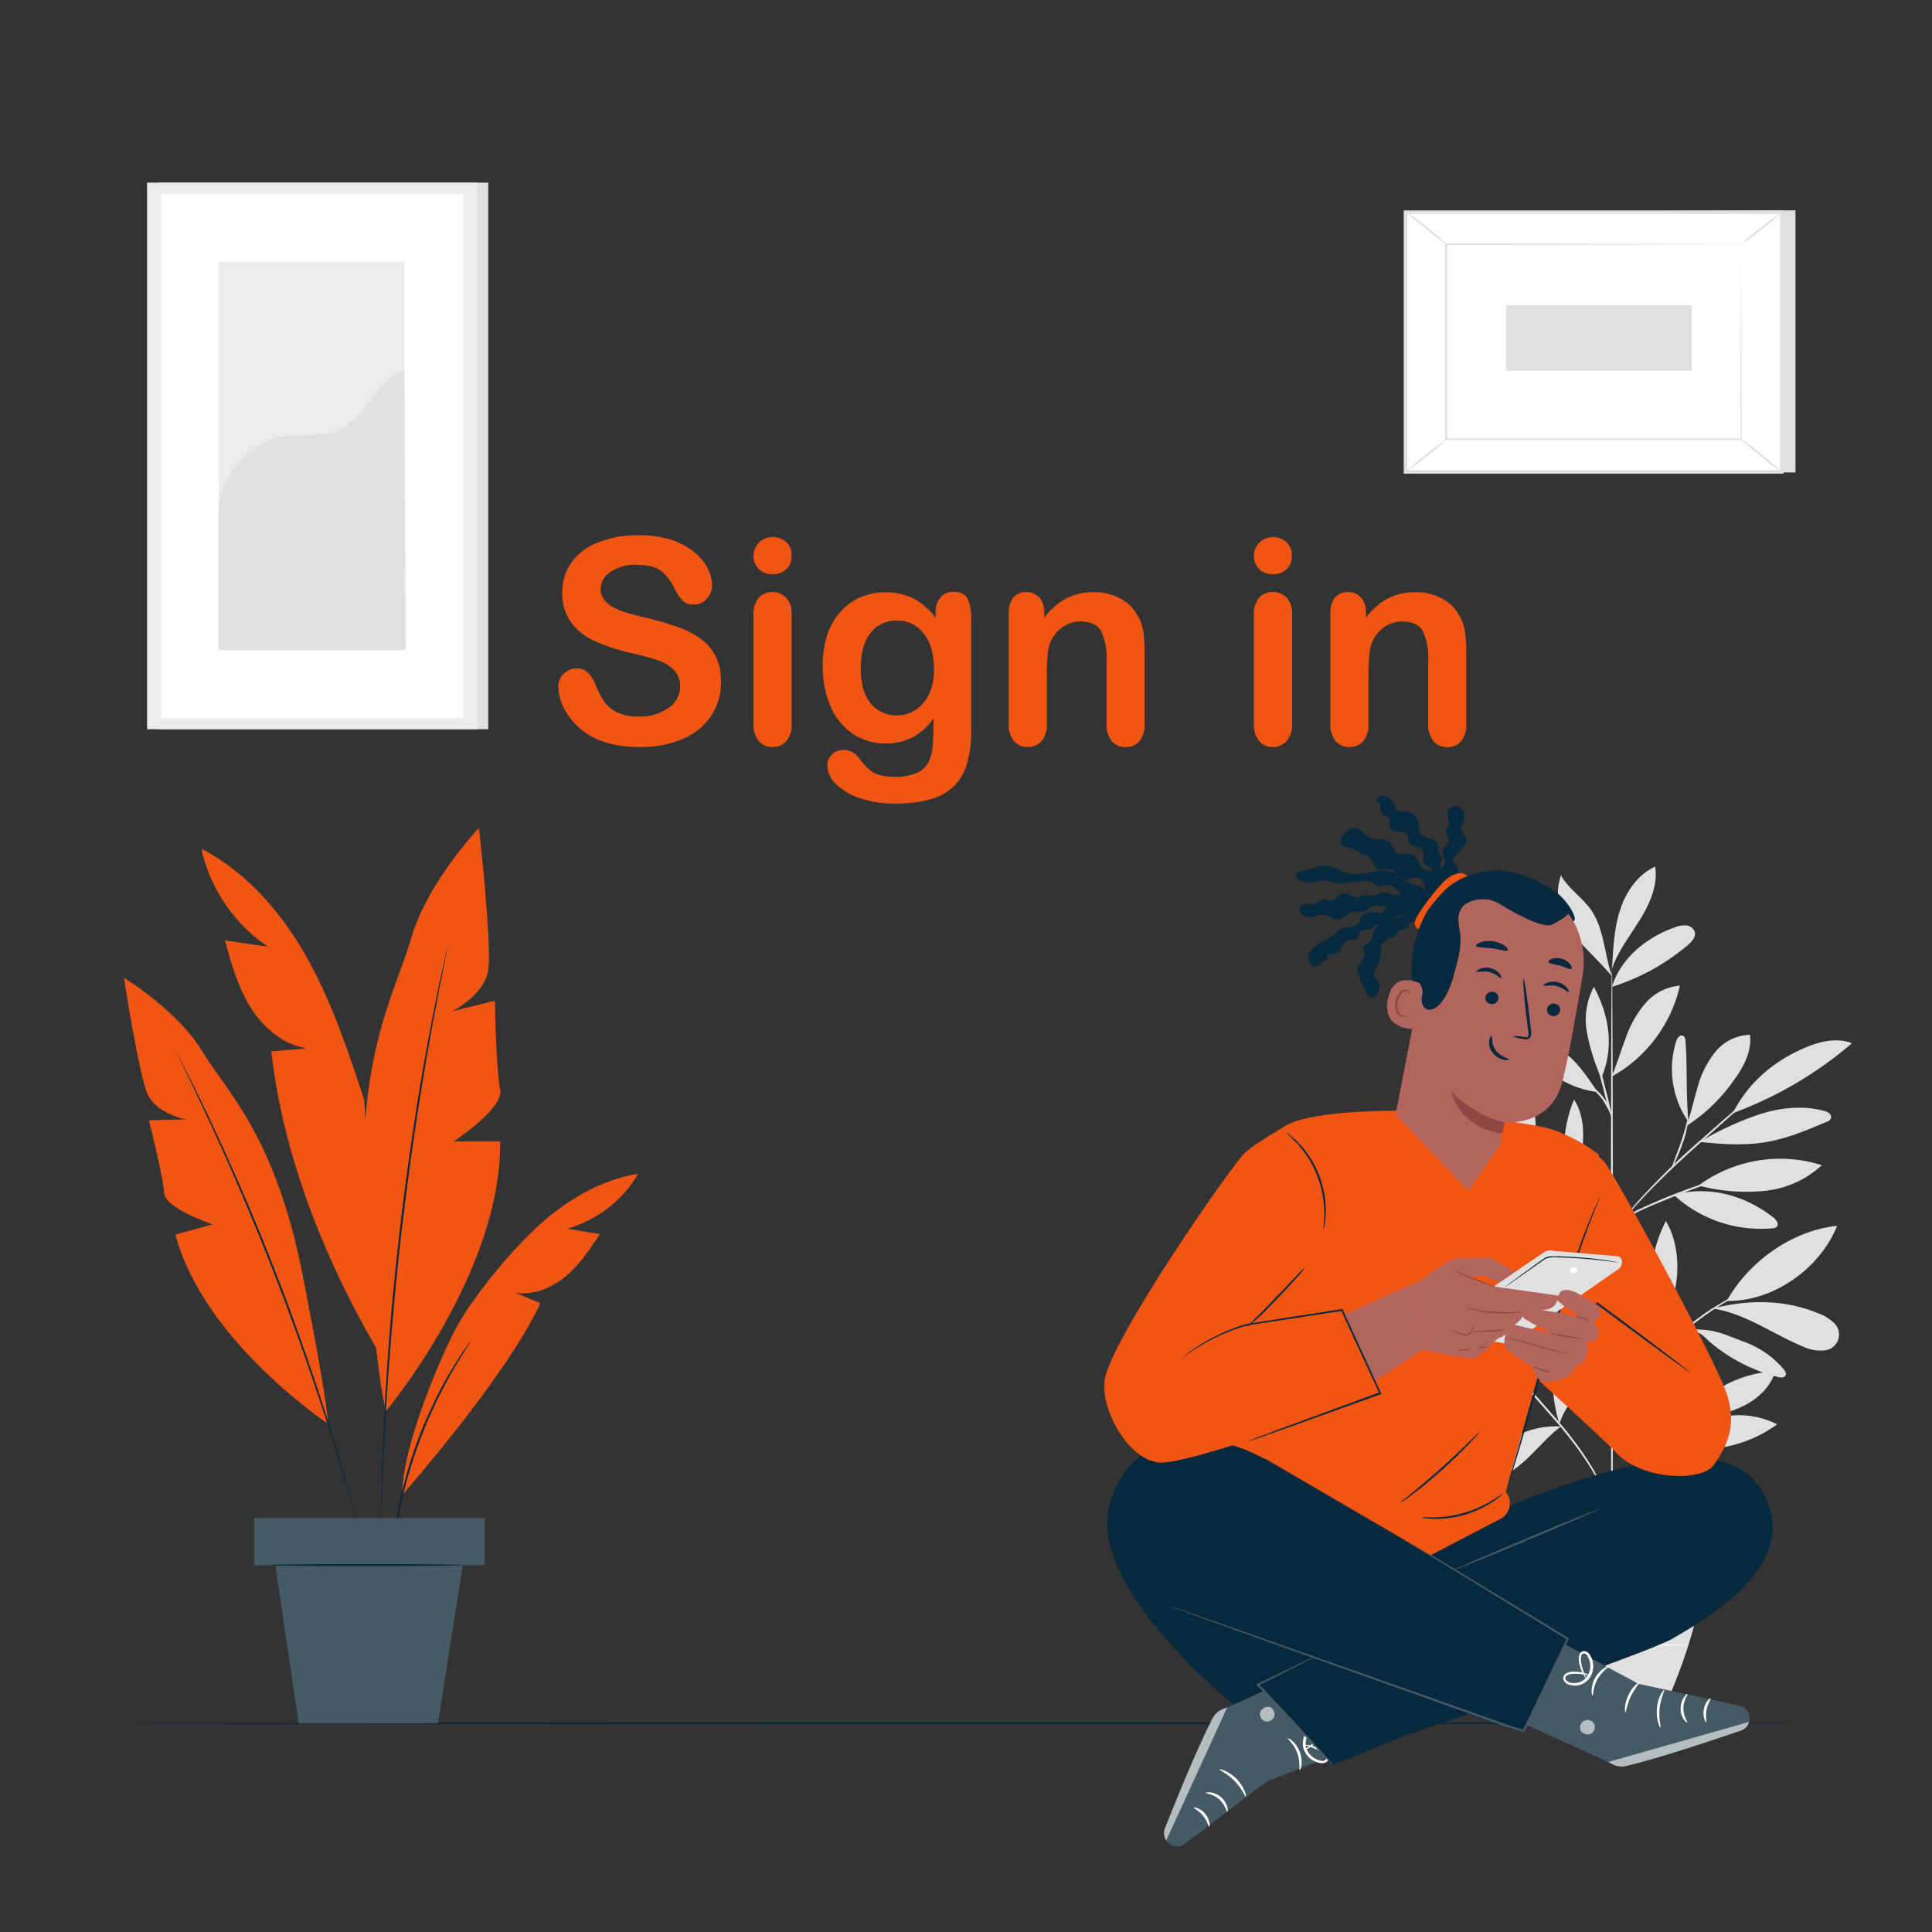 <svg xmlns="http://www.w3.org/2000/svg" viewBox="0 0 500 500"><rect x="0" y="0" width="500" height="500" fill="#333333" stroke="none"/><defs><style>.cls-1{fill:#e0e0e0;}.cls-2{fill:#ebebeb;}.cls-3{fill:#fff;}.cls-4{fill:#fafafa;}.cls-5{fill:#07293e;}.cls-6{fill:#f15513;}.cls-7{fill:#455a64;}.cls-8{opacity:0.6;}.cls-9{fill:#b2655f;}.cls-10{fill:#8e4842;}</style></defs><g id="Background_Complete" data-name="Background Complete"><rect class="cls-1" x="40.9" y="47.27" width="85.46" height="141.45"/><rect class="cls-2" x="38.06" y="47.27" width="85.46" height="141.45"/><rect class="cls-3" x="41.7" y="50.14" width="78.18" height="135.72"/><rect class="cls-2" x="56.58" y="67.77" width="48.07" height="100.45"/><path class="cls-1" d="M56.58,132.67c-.11-9.38,8.33-18.54,17.62-19.85,4.43-.62,9.14.26,13.28-1.44,7.39-3,9.74-12.85,17.18-15.76l.34,72.6H56.58Z"/><polygon class="cls-1" points="464.67 54.44 464.67 122.27 367.25 122.27 363.74 54.91 464.67 54.44"/><rect class="cls-3" x="378.85" y="39.81" width="67.21" height="97.42" transform="translate(323.93 500.97) rotate(-90)"/><path class="cls-1" d="M461.63,122.59H363.28V54.45h98.35Zm-97.42-.93H460.7V55.38H364.21Z"/><rect class="cls-3" x="374.29" y="63.26" width="76.32" height="50.51"/><path class="cls-1" d="M450.61,63.26l-.37,0h-1.09l-4.19,0-15.73.06-54.94.1.23-.22c0,15.44,0,32.54,0,50.51h0l-.24-.24,76.32,0-.19.19c0-15.37.08-28,.1-36.75,0-4.38,0-7.81.05-10.16,0-1.16,0-2,0-2.67s0-.93,0-.93,0,.3,0,.89,0,1.49,0,2.63c0,2.34,0,5.76.05,10.12,0,8.81.06,21.45.1,36.87v.2h-.19l-76.32,0h-.24v-.25h0c0-18,0-35.07,0-50.51V63h.22l55.09.11,15.67.06,4.15,0h1.41Z"/><path class="cls-1" d="M363.74,54.72a8.59,8.59,0,0,1,1.68,1.09c1,.72,2.35,1.74,3.82,2.91S372,61,372.9,61.84a7.4,7.4,0,0,1,1.39,1.42,67.22,67.22,0,0,1-5.35-4.16A54.82,54.82,0,0,1,363.74,54.72Z"/><path class="cls-1" d="M461.16,54.91A45.74,45.74,0,0,1,456,59.28a46.35,46.35,0,0,1-5.43,4,48.43,48.43,0,0,1,5.13-4.36A47.67,47.67,0,0,1,461.16,54.91Z"/><path class="cls-3" d="M461.09,122.13l-10.87-8.8"/><path class="cls-1" d="M450.22,113.33a51.13,51.13,0,0,1,5.59,4.22,52.38,52.38,0,0,1,5.28,4.58,48.73,48.73,0,0,1-5.59-4.21A53,53,0,0,1,450.22,113.33Z"/><path class="cls-1" d="M363.74,122.12a47.39,47.39,0,0,1,5.08-4.31,44.45,44.45,0,0,1,5.37-3.94,47.39,47.39,0,0,1-5.08,4.31A44.45,44.45,0,0,1,363.74,122.12Z"/><rect class="cls-1" x="405.34" y="63.45" width="16.91" height="48.02" transform="translate(326.34 501.26) rotate(-90)"/><path class="cls-1" d="M384.6,341.35a35.42,35.42,0,0,0-15.13-5.21c-2.47-.25-5.18-.18-7.16,1.32a1.49,1.49,0,0,0-.74,1.31,1.61,1.61,0,0,0,.7.89c6.16,4.7,15.47,5.29,22.33,1.69"/><path class="cls-1" d="M384.21,340.92a73.36,73.36,0,0,1-9.77-8.59A24.83,24.83,0,0,1,368.31,321a4.61,4.61,0,0,1,.48-3.79c7.79,6.08,13.91,14,15.42,23.71"/><path class="cls-1" d="M384.52,341.29a35.23,35.23,0,0,1,.18-12.83,17.34,17.34,0,0,1,6.83-10.58c1.35,3.14.77,6.77-.18,10.06a48.46,48.46,0,0,1-6.78,14.26"/><path class="cls-1" d="M392.15,355c-4.63.56-8.67,3-12.13,6.14A22.93,22.93,0,0,0,373.08,373c4.55-.28,8.4-3.49,11.2-7.08s4.74-7.54,7.81-10.9"/><path class="cls-1" d="M393.81,357.16a29.91,29.91,0,0,1,3.46-28.3c2.64,9.39,1.67,20-3.46,28.3"/><path class="cls-1" d="M403.9,369.18a21.61,21.61,0,0,0-20.69,11.91,1.59,1.59,0,0,0-.14,1.62,1.51,1.51,0,0,0,1.37.4c4.08-.26,7.69-2.71,10.68-5.51s5.58-6,8.87-8.43"/><path class="cls-1" d="M403.58,368.52a38.52,38.52,0,0,1-.39-21.52c.76-2.77,2-5.69,4.6-7a.88.88,0,0,1,.7-.12.89.89,0,0,1,.44.51,13,13,0,0,1,1.09,6.18,39,39,0,0,1-1,6.25c-.81,3.82-1.24,7.93-3.33,11.22a22.61,22.61,0,0,0-1.34,2.47c-.39.83-.39,1.13-.76,1.79"/><path class="cls-1" d="M430.28,372.5c-2-7.52.12-16.65,4.87-22.82.35-.45.81-.94,1.38-.89.87.08,1.1,1.25,1.06,2.12a41.19,41.19,0,0,1-7.31,21.59"/><path class="cls-1" d="M432.69,374.15c9.15,2.38,19.63.06,27.24-5.54a22,22,0,0,0-14.75-1.81c-4.92,1.12-9.42,3.33-12.49,7.35"/><path class="cls-1" d="M434.72,369.14c5.12-8.35,14.94-13.8,24.72-14.3-1.12,4-4.39,7.07-8.08,8.94s-7.81,2.68-11.87,3.47c-1.58.31-3.74.65-4.77,1.89"/><path class="cls-1" d="M430.79,344.82A71.47,71.47,0,0,0,434,330.34c.38-4.93-.32-10.08-2.88-14.32-4.78,9.26-5.27,20.07-.42,29.3"/><path class="cls-1" d="M446.9,336.68c5.59-10.17,17-18.29,28.55-19.43-4.45,11.1-16.6,19.67-28.55,19.43"/><path class="cls-1" d="M443.38,338.67c8.34,1.27,15.45,6.6,23.25,9.83a10.44,10.44,0,0,0,5.25,1,4.12,4.12,0,0,0,2.58-7.28,11.21,11.21,0,0,0-3.82-2.31c-8.49-3.54-17.6-3.63-26.54-1.48"/><path class="cls-1" d="M438.55,344.52c1.89.54,2.53,1.52,4,2.8a43.49,43.49,0,0,0,17.63,9.05c.67.17,1.56.24,1.89-.37s-.08-1.18-.46-1.65A24.3,24.3,0,0,0,451,347.12c-4.07-1.51-7.59-3.34-12.45-2.95"/><path class="cls-1" d="M433.1,309.18a33.35,33.35,0,0,0,25.58,8.71,1.74,1.74,0,0,0,1.16-.42c.65-.7-.12-1.78-.87-2.37-7.52-5.86-16.63-8.29-25.87-5.92"/><path class="cls-1" d="M439.56,306.82a35.69,35.69,0,0,1,31.92-5.27,25.33,25.33,0,0,1-15.21,6.68,48.34,48.34,0,0,1-16.71-1.41"/><path class="cls-1" d="M437,290.58c-.73-7.51-.26-13.43-.78-21,0-.6-.17-1.33-.73-1.55-.79-.3-1.44.67-1.7,1.47a24,24,0,0,0,3.2,20.88"/><path class="cls-1" d="M436.45,291.41a44.19,44.19,0,0,0,12.44-12.09c2.45-3.36,4.52-7.38,4-11.51a11.93,11.93,0,0,0-9,4.46,25,25,0,0,0-4.58,9.2c-1,3.3-1.69,6.69-2.86,9.94"/><path class="cls-1" d="M448.67,288a100.43,100.43,0,0,0,30.6-18c-3.66-1.47-7.84-.59-11.5.89-8.34,3.37-15.17,9.06-19.26,17.07"/><path class="cls-1" d="M439.89,295.52c5.65.61,11.39,1,17,.08s10.71-3.11,15.86-5.27a1.88,1.88,0,0,0,1.08-.82,1.24,1.24,0,0,0-.39-1.36,3.29,3.29,0,0,0-1.35-.63c-5.6-1.57-11.64-.83-17.14,1a79.06,79.06,0,0,0-15.05,7"/><path class="cls-1" d="M407.64,309.44c-3.86-7.78-3.61-16.86-.28-24.87,2.34,3.57,2.63,8.11,2.2,12.36s-1.72,8.63-1.8,12.9"/><path class="cls-1" d="M392.24,301.68a34.65,34.65,0,0,0-25.78,11c4.8.75,9.75-.49,14.12-2.62a71.29,71.29,0,0,0,12.09-8.1"/><path class="cls-1" d="M381.89,298.21c-4.71-.38-9.24-1-13.76.43a16.46,16.46,0,0,0-10.49,8.89,24.81,24.81,0,0,0,12.9-2.44,73,73,0,0,0,11.35-6.88"/><path class="cls-1" d="M397.21,298.37c-4.23-2.77-8.58-5.6-13.51-6.75s-10.64-.3-14.08,3.42c4,2.34,8.83,2.62,13.46,2.61s10.3,0,14.66,1.49"/><path class="cls-1" d="M397.24,298.6c-7.24-7.11-10-19.88-7.07-29.6a45.08,45.08,0,0,1,7.07,29.6"/><path class="cls-1" d="M417.15,278.45c1.36-3.17,2.32-6.5,3.55-9.73a27.86,27.86,0,0,1,5.06-9,13.32,13.32,0,0,1,9-4.64,36.1,36.1,0,0,1-17.4,23.41"/><path class="cls-1" d="M413.54,282.65c-2.26-3.11-4.87-7.33-7.93-9.65s-7.05-3.73-10.79-2.84a25.14,25.14,0,0,0,18.72,12.49"/><path class="cls-1" d="M414.26,278.71a53.69,53.69,0,0,1-3.57-11.56,18.07,18.07,0,0,1,1.81-11.76c4,7.51,5.26,15.57,2,23.41"/><path class="cls-1" d="M417.18,255.39c2.25-7.45,9.07-12.93,16.43-15.45a6.22,6.22,0,0,1,2.88-.43,2.51,2.51,0,0,1,2.13,1.77c.27,1.27-.78,2.41-1.76,3.25a56.07,56.07,0,0,1-19.68,10.86"/><path class="cls-1" d="M417.26,249.3c.29-4.8.59-9.67,2.15-14.22s4.57-8.82,8.95-10.81c.75,4.85-1.39,9.67-4,13.85s-5.69,8.11-7.24,12.76"/><path class="cls-1" d="M417.15,252.6c-1.86-5.42-2.06-12.32-5.31-17-2.27-3.31-5.91-5.56-7.86-9.06a13.77,13.77,0,0,0,.45,10.28,29.8,29.8,0,0,0,6,8.61c2.4,2.56,4.46,4.5,6.7,7.21"/><path class="cls-1" d="M417.18,412.42c-.14,0-.27-36.2-.28-80.85s.1-80.86.25-80.86.27,36.2.28,80.86S417.33,412.42,417.18,412.42Z"/><path class="cls-1" d="M448.82,304a9.09,9.09,0,0,1-1.36.51l-3.75,1.26c-3.16,1.08-7.5,2.64-12.2,4.57s-9.06,3.62-11.57,5.79a8.46,8.46,0,0,0-2.32,3.07c-.36.85-.43,1.37-.47,1.37s0-.14,0-.38a5.83,5.83,0,0,1,.27-1.06,8.12,8.12,0,0,1,2.27-3.28,20.21,20.21,0,0,1,5-3.11c2-.94,4.24-1.92,6.6-2.89,4.72-1.93,9.09-3.44,12.29-4.43,1.59-.5,2.9-.86,3.8-1.11A7.36,7.36,0,0,1,448.82,304Z"/><path class="cls-1" d="M459.19,278.51a2.54,2.54,0,0,1-.38.4L457.65,280l-4.34,3.94L438.87,296.8c-5.63,5-10.5,9.8-13.87,13.41-1.69,1.8-3,3.3-3.93,4.34-.43.48-.77.88-1.05,1.2s-.38.41-.39.39.09-.17.31-.46.54-.72,1-1.26c.86-1.09,2.15-2.62,3.81-4.46a183,183,0,0,1,13.81-13.55c5.65-5,10.8-9.5,14.53-12.74l4.45-3.82,1.23-1C459,278.6,459.18,278.49,459.19,278.51Z"/><path class="cls-1" d="M432.79,301.9c-.15-.07,1-2.79,2.2-6.22s1.75-6.34,1.9-6.32a21.46,21.46,0,0,1-1.4,6.48,42.16,42.16,0,0,1-1.75,4.35A7,7,0,0,1,432.79,301.9Z"/><path class="cls-1" d="M417.22,323.81a6.42,6.42,0,0,1-.87-1L414.12,320c-1.87-2.42-4.45-5.75-7.34-9.4s-5.56-6.92-7.49-9.29L397,298.45a7,7,0,0,1-.79-1.08,7,7,0,0,1,.94.95c.58.62,1.4,1.55,2.4,2.7,2,2.31,4.72,5.55,7.62,9.21s5.43,7,7.23,9.5c.9,1.23,1.61,2.24,2.09,2.95A8.16,8.16,0,0,1,417.22,323.81Z"/><path class="cls-1" d="M410.28,314.9a12.66,12.66,0,0,1-2.91-5.44,15.85,15.85,0,0,1-.66-5.48l.23,0c-.1.42-.17.64-.22.63s0-.24,0-.67l.23,0a24.89,24.89,0,0,0,.92,5.33A40.35,40.35,0,0,0,410.28,314.9Z"/><path class="cls-1" d="M401.32,303.64a8.87,8.87,0,0,0-2-1.18,13.47,13.47,0,0,0-5.63-.45,34.38,34.38,0,0,0-5.67.92,18.55,18.55,0,0,1-2.34.56,7.79,7.79,0,0,1,2.24-.92,25.9,25.9,0,0,1,5.73-1.08,12.19,12.19,0,0,1,5.81.63A3.5,3.5,0,0,1,401.32,303.64Z"/><path class="cls-1" d="M399.2,300.91c0,.08-1.18-.48-3.11-1.13a31.55,31.55,0,0,0-7.75-1.6,32.22,32.22,0,0,0-7.91.4c-2,.36-3.22.74-3.25.65a2.65,2.65,0,0,1,.83-.35,20.15,20.15,0,0,1,2.34-.66,27.68,27.68,0,0,1,15.87,1.21,19.83,19.83,0,0,1,2.22,1A2.9,2.9,0,0,1,399.2,300.91Z"/><path class="cls-1" d="M417.15,289.36a63.36,63.36,0,0,1-2.27-7.87,64.79,64.79,0,0,1-1.76-8,66,66,0,0,1,2.27,7.88A64.87,64.87,0,0,1,417.15,289.36Z"/><path class="cls-1" d="M417.29,289.36a39.25,39.25,0,0,0-2.51-4.71,20.88,20.88,0,0,0-3.7-3.82,3.52,3.52,0,0,1,1.43.74,11.77,11.77,0,0,1,2.7,2.78A10.45,10.45,0,0,1,417.29,289.36Z"/><path class="cls-1" d="M417.18,393.12c-.05,0-.16-.87-.57-2.41a34,34,0,0,0-2.42-6.26c-2.5-5.11-7.05-11.6-12.83-18.09-2.87-3.27-5.65-6.36-8-9.32a64.57,64.57,0,0,1-5.72-8.25,38.85,38.85,0,0,1-2.89-6.13c-.27-.76-.46-1.34-.57-1.75a2.46,2.46,0,0,1-.15-.63c.05,0,.31.83.91,2.31a43.31,43.31,0,0,0,3,6,67,67,0,0,0,5.78,8.14c2.37,2.93,5.15,6,8,9.28,5.8,6.51,10.34,13.07,12.78,18.27a31.62,31.62,0,0,1,2.28,6.38,16.84,16.84,0,0,1,.32,1.81A2.81,2.81,0,0,1,417.18,393.12Z"/><path class="cls-1" d="M445.77,360.83a11.71,11.71,0,0,1-1.5.84,32.38,32.38,0,0,0-3.88,2.57,44.78,44.78,0,0,0-5.11,4.66c-1.79,1.89-3.63,4.09-5.52,6.44-3.76,4.73-7.28,8.91-9.39,12.24-1.07,1.66-1.85,3.06-2.36,4a12.46,12.46,0,0,1-.83,1.51,1.73,1.73,0,0,1,.14-.42c.11-.27.26-.68.5-1.18a40.39,40.39,0,0,1,2.23-4.13c2.05-3.42,5.55-7.66,9.3-12.38,1.89-2.35,3.76-4.56,5.58-6.45a42.44,42.44,0,0,1,5.23-4.61,26.92,26.92,0,0,1,4-2.46c.49-.25.9-.4,1.17-.51A1.46,1.46,0,0,1,445.77,360.83Z"/><path class="cls-1" d="M446.33,371.31a23.49,23.49,0,0,1-3.17.46,41.79,41.79,0,0,0-7.51,1.48,22.47,22.47,0,0,0-6.72,3.53c-1.55,1.19-2.28,2.18-2.36,2.13a2.61,2.61,0,0,1,.47-.73,11.91,11.91,0,0,1,1.65-1.69,20.43,20.43,0,0,1,6.8-3.74,34.15,34.15,0,0,1,7.64-1.35A17.43,17.43,0,0,1,446.33,371.31Z"/><path class="cls-1" d="M427.5,377.76c-.17-.1,1.26-2.28,2.37-5.21s1.28-5.55,1.47-5.52a5.34,5.34,0,0,1-.06,1.7,18,18,0,0,1-.92,4,18.85,18.85,0,0,1-1.84,3.67A5.28,5.28,0,0,1,427.5,377.76Z"/><path class="cls-1" d="M455,332.71a2.13,2.13,0,0,1-.51.27l-1.49.67c-.65.28-1.44.64-2.33,1.11s-1.94.94-3,1.59l-1.72,1c-.6.35-1.2.75-1.83,1.15-1.27.77-2.55,1.72-3.91,2.7a67.37,67.37,0,0,0-15.06,15.58c-.93,1.4-1.83,2.7-2.56,4-.37.65-.76,1.25-1.09,1.86l-.92,1.77c-.61,1.1-1.05,2.16-1.49,3.07s-.76,1.71-1,2.37-.46,1.12-.62,1.51a1.93,1.93,0,0,1-.26.52,2.85,2.85,0,0,1,.16-.55c.14-.41.31-.92.53-1.55s.53-1.49.95-2.41.82-2,1.42-3.13l.9-1.79c.31-.62.7-1.23,1.06-1.89.72-1.31,1.62-2.64,2.54-4.05a64.33,64.33,0,0,1,15.18-15.7c1.38-1,2.67-1.91,4-2.68.64-.39,1.24-.79,1.85-1.13l1.76-1c1.1-.63,2.16-1.09,3.07-1.53s1.72-.77,2.38-1l1.53-.59A2.1,2.1,0,0,1,455,332.71Z"/><path class="cls-1" d="M432.4,347.87a3.68,3.68,0,0,1,1.25-1.85,7.85,7.85,0,0,1,5-1.93,14,14,0,0,1,5.28,1,7.44,7.44,0,0,1,2,1,12.34,12.34,0,0,1-2.12-.62,15.87,15.87,0,0,0-5.13-.85,8.12,8.12,0,0,0-4.79,1.68A15,15,0,0,0,432.4,347.87Z"/><path class="cls-1" d="M429,351.36a19,19,0,0,0,1.43-4.63,19.21,19.21,0,0,0-.32-4.84,3.19,3.19,0,0,1,.58,1.35,9.58,9.58,0,0,1-.81,6.94C429.46,351,429.07,351.39,429,351.36Z"/><path class="cls-1" d="M392.18,398.31c.78,13.84,4.95,27.91,11.36,42.13h27.89c6.11-14.08,10-28.13,10.68-42.13Z"/><path class="cls-4" d="M437.59,420.7c0,.14-9.18.26-20.5.26s-20.51-.12-20.51-.26,9.18-.26,20.51-.26S437.59,420.55,437.59,420.7Z"/><path class="cls-4" d="M437,425.71c0,.14-8.61.26-19.22.26s-19.23-.12-19.23-.26,8.61-.26,19.23-.26S437,425.57,437,425.71Z"/><path class="cls-4" d="M404,407.39a79.52,79.52,0,0,1,0,12.85,79.52,79.52,0,0,1,0-12.85Z"/><path class="cls-4" d="M418.93,407.39a85.3,85.3,0,0,1,0,13.31,85.3,85.3,0,0,1,0-13.31Z"/><path class="cls-4" d="M433,407.28a88.66,88.66,0,0,1,0,13.57,88.66,88.66,0,0,1,0-13.57Z"/><path class="cls-4" d="M441.23,407.39c0,.15-10.77.27-24.05.27s-24.05-.12-24.05-.27,10.76-.26,24.05-.26S441.23,407.25,441.23,407.39Z"/></g><g id="Floor"><path class="cls-5" d="M465.73,446c0,.14-96.84.26-216.28.26s-216.3-.12-216.3-.26,96.82-.26,216.3-.26S465.73,445.85,465.73,446Z"/></g><g id="Screen"><path class="cls-6" d="M186.59,176.53a15.55,15.55,0,0,1-2.48,8.63,16.35,16.35,0,0,1-7.24,6,27.07,27.07,0,0,1-11.31,2.17q-7.84,0-12.94-3a17.27,17.27,0,0,1-5.87-5.69,12.9,12.9,0,0,1-2.26-6.92A4.7,4.7,0,0,1,149.3,173a4,4,0,0,1,2.87,1.09,8.6,8.6,0,0,1,2,3.21,21.27,21.27,0,0,0,2.18,4.23,8.84,8.84,0,0,0,3.31,2.8,12.15,12.15,0,0,0,5.6,1.1,12.65,12.65,0,0,0,7.75-2.22,6.68,6.68,0,0,0,3-5.55,5.89,5.89,0,0,0-1.61-4.28,10.41,10.41,0,0,0-4.15-2.51q-2.55-.87-6.81-1.84a49.15,49.15,0,0,1-9.56-3.13,15.5,15.5,0,0,1-6.11-4.87,12.73,12.73,0,0,1-2.26-7.68,13.17,13.17,0,0,1,2.39-7.77,15,15,0,0,1,6.9-5.22,28.17,28.17,0,0,1,10.62-1.83,26.49,26.49,0,0,1,8.44,1.21,17.92,17.92,0,0,1,5.91,3.22,13.38,13.38,0,0,1,3.43,4.21,9.73,9.73,0,0,1,1.08,4.3,5.11,5.11,0,0,1-1.35,3.45,4.32,4.32,0,0,1-3.38,1.53,3.86,3.86,0,0,1-2.8-.92,12.45,12.45,0,0,1-2.08-3,13.62,13.62,0,0,0-3.47-4.68q-2-1.68-6.5-1.68A11.23,11.23,0,0,0,158,148a5.31,5.31,0,0,0-2.55,4.39,4.45,4.45,0,0,0,.87,2.75,7.26,7.26,0,0,0,2.38,2,16.28,16.28,0,0,0,3.07,1.31q1.56.47,5.13,1.37a81.63,81.63,0,0,1,8.12,2.31,24.75,24.75,0,0,1,6.18,3.07,12.75,12.75,0,0,1,4,4.57A14.68,14.68,0,0,1,186.59,176.53Z"/><path class="cls-6" d="M200,148.63a5.21,5.21,0,0,1-3.52-1.26,4.91,4.91,0,0,1,0-7A5,5,0,0,1,200,139a5.22,5.22,0,0,1,3.4,1.22,4.39,4.39,0,0,1,1.48,3.58,4.49,4.49,0,0,1-1.45,3.56A5,5,0,0,1,200,148.63Zm4.88,10.19v28.51a6.35,6.35,0,0,1-1.41,4.48,4.68,4.68,0,0,1-3.58,1.52,4.47,4.47,0,0,1-3.52-1.55,6.59,6.59,0,0,1-1.35-4.45V159.11a6.36,6.36,0,0,1,1.35-4.41,4.57,4.57,0,0,1,3.52-1.48,4.75,4.75,0,0,1,3.58,1.48A5.74,5.74,0,0,1,204.87,158.82Z"/><path class="cls-6" d="M251.34,160.45V189.1a30,30,0,0,1-1.05,8.46,13.54,13.54,0,0,1-3.36,5.85,14,14,0,0,1-6.05,3.43,32.87,32.87,0,0,1-9.31,1.12,27.08,27.08,0,0,1-9.1-1.42,15.69,15.69,0,0,1-6.18-3.69,6.69,6.69,0,0,1-2.17-4.64,3.83,3.83,0,0,1,1.23-3,4.19,4.19,0,0,1,3-1.14,4.87,4.87,0,0,1,3.8,1.92c.53.65,1.07,1.31,1.64,2a9.71,9.71,0,0,0,1.88,1.7,7.19,7.19,0,0,0,2.47,1,14.42,14.42,0,0,0,3.33.35,13.45,13.45,0,0,0,5.94-1.07,6,6,0,0,0,3-3,12,12,0,0,0,1-4.1c.09-1.46.17-3.8.21-7a16,16,0,0,1-5.25,4.84,14.36,14.36,0,0,1-7.1,1.67,15,15,0,0,1-8.66-2.53,16.2,16.2,0,0,1-5.69-7.09,26.13,26.13,0,0,1-2-10.51,24.83,24.83,0,0,1,1.21-8,16.63,16.63,0,0,1,3.45-6,14.81,14.81,0,0,1,5.16-3.7,16.28,16.28,0,0,1,6.43-1.25,15.5,15.5,0,0,1,7.27,1.61,17.62,17.62,0,0,1,5.71,5v-1.33a5.78,5.78,0,0,1,1.26-4,4.17,4.17,0,0,1,3.25-1.41c1.91,0,3.17.62,3.8,1.86A12.31,12.31,0,0,1,251.34,160.45ZM222.76,173q0,6,2.62,9.07a8.46,8.46,0,0,0,6.77,3.07,8.8,8.8,0,0,0,4.64-1.32,9.62,9.62,0,0,0,3.56-4,13.85,13.85,0,0,0,1.38-6.45q0-6-2.66-9.4a8.48,8.48,0,0,0-7-3.36,8.23,8.23,0,0,0-6.78,3.22Q222.77,167,222.76,173Z"/><path class="cls-6" d="M270.27,158.68v1.19a17.17,17.17,0,0,1,5.69-5,15.19,15.19,0,0,1,7.1-1.61,14.16,14.16,0,0,1,7,1.7,10.73,10.73,0,0,1,4.59,4.81,11.32,11.32,0,0,1,1.27,3.9,40.93,40.93,0,0,1,.29,5.35v18.35a6.49,6.49,0,0,1-1.36,4.48,4.51,4.51,0,0,1-3.52,1.52,4.58,4.58,0,0,1-3.58-1.55,6.55,6.55,0,0,1-1.37-4.45V170.89a16.33,16.33,0,0,0-1.36-7.46q-1.35-2.58-5.4-2.58a8,8,0,0,0-4.8,1.57,9,9,0,0,0-3.18,4.32c-.48,1.47-.73,4.21-.73,8.23v12.36a6.4,6.4,0,0,1-1.39,4.5,4.66,4.66,0,0,1-3.59,1.5,4.5,4.5,0,0,1-3.51-1.55,6.55,6.55,0,0,1-1.37-4.45V158.82a6.21,6.21,0,0,1,1.23-4.21,4.28,4.28,0,0,1,3.36-1.39,4.56,4.56,0,0,1,2.35.62,4.37,4.37,0,0,1,1.68,1.84A6.52,6.52,0,0,1,270.27,158.68Z"/><path class="cls-6" d="M329.49,148.63a5.21,5.21,0,0,1-3.52-1.26,4.91,4.91,0,0,1,0-7,5,5,0,0,1,3.48-1.35,5.22,5.22,0,0,1,3.4,1.22,4.39,4.39,0,0,1,1.48,3.58,4.49,4.49,0,0,1-1.45,3.56A5,5,0,0,1,329.49,148.63Zm4.88,10.19v28.51a6.35,6.35,0,0,1-1.41,4.48,4.68,4.68,0,0,1-3.58,1.52,4.47,4.47,0,0,1-3.52-1.55,6.59,6.59,0,0,1-1.35-4.45V159.11a6.36,6.36,0,0,1,1.35-4.41,4.57,4.57,0,0,1,3.52-1.48A4.75,4.75,0,0,1,333,154.7,5.74,5.74,0,0,1,334.37,158.82Z"/><path class="cls-6" d="M353.52,158.68v1.19a17.17,17.17,0,0,1,5.69-5,15.19,15.19,0,0,1,7.1-1.61,14.16,14.16,0,0,1,7,1.7,10.73,10.73,0,0,1,4.59,4.81,11.32,11.32,0,0,1,1.27,3.9,40.93,40.93,0,0,1,.29,5.35v18.35a6.49,6.49,0,0,1-1.36,4.48,4.51,4.51,0,0,1-3.52,1.52,4.58,4.58,0,0,1-3.58-1.55,6.55,6.55,0,0,1-1.37-4.45V170.89a16.33,16.33,0,0,0-1.36-7.46q-1.35-2.58-5.4-2.58a8,8,0,0,0-4.8,1.57,9,9,0,0,0-3.18,4.32c-.48,1.47-.73,4.21-.73,8.23v12.36a6.4,6.4,0,0,1-1.39,4.5,4.66,4.66,0,0,1-3.59,1.5,4.5,4.5,0,0,1-3.51-1.55,6.55,6.55,0,0,1-1.37-4.45V158.82a6.21,6.21,0,0,1,1.23-4.21,4.28,4.28,0,0,1,3.36-1.39,4.56,4.56,0,0,1,2.35.62,4.37,4.37,0,0,1,1.68,1.84A6.52,6.52,0,0,1,353.52,158.68Z"/></g><g id="Plant"><path class="cls-5" d="M52.1,219.63c11.8,6.11,20.84,16.63,27.34,28.21s10.7,24.29,14.85,36.91l3.63,65.07C84.2,326.48,73.18,299,70.21,272.11l9.13-.81c-6.12-.94-11.26-5.37-14.53-10.63s-5-11.33-6.6-17.3L69.35,245A41.29,41.29,0,0,1,52.1,219.63Z"/><path class="cls-6" d="M52.1,219.63c11.8,6.11,20.84,16.63,27.34,28.21s10.7,24.29,14.85,36.91l3.63,65.07C84.2,326.48,73.18,299,70.21,272.11l9.13-.81c-6.12-.94-11.26-5.37-14.53-10.63s-5-11.33-6.6-17.3L69.35,245A41.29,41.29,0,0,1,52.1,219.63Z"/><path class="cls-6" d="M100,365.07s29.79-35.65,29.45-69.69h-12s13.07-8.6,12-13.41-1.38-23-1.38-23l-11,2.75s8.25-4.13,9.28-10.66-2.4-36.79-2.4-36.79-13.41,14.1-17.54,28.54-15,31.28-11.77,75.29S100,365.07,100,365.07Z"/><path class="cls-6" d="M84.85,368.44s-32.27-21.5-39.44-48.94l9.67-2.64s-12.38-4.05-12.61-8.14-3.93-18.82-3.93-18.82l9.45-.2s-7.54-1.51-9.8-6.54-6.11-30.1-6.11-30.1,13.86,8.4,20.34,19.11,18.87,21.88,25.94,57.95S84.85,368.44,84.85,368.44Z"/><path class="cls-5" d="M115.76,245.33a2.18,2.18,0,0,1-.05.38l-.21,1.11c-.2,1-.48,2.43-.85,4.25s-.83,4.1-1.32,6.73-1.09,5.61-1.67,8.92c-1.23,6.62-2.54,14.52-3.89,23.32s-2.64,18.48-3.84,28.68-2.08,19.94-2.81,28.81-1.22,16.87-1.53,23.59c-.19,3.36-.3,6.4-.41,9.07s-.19,5-.24,6.85-.12,3.31-.15,4.33c0,.48,0,.85-.05,1.13a2.28,2.28,0,0,1,0,.38,2.21,2.21,0,0,1,0-.38c0-.28,0-.65,0-1.13,0-1,0-2.47,0-4.33s.07-4.19.16-6.86.16-5.72.33-9.08c.27-6.73.76-14.73,1.42-23.61s1.61-18.62,2.78-28.83,2.53-19.9,3.87-28.7,2.73-16.69,4-23.3c.6-3.32,1.22-6.3,1.75-8.92s1-4.87,1.41-6.71.72-3.24.94-4.23l.26-1.1A2.18,2.18,0,0,1,115.76,245.33Z"/><path class="cls-6" d="M104.09,386.9s27.26-30.93,35.72-49.62l-6.39-2.73c4.63.76,9.38-1.23,13-4.25s6.23-7,8.81-10.92L146.79,318a31.32,31.32,0,0,0,18.39-14.25c-9.94,1.64-18.92,7.09-26.33,13.91A131.55,131.55,0,0,0,122.9,336.1a62.65,62.65,0,0,0-6.19,10.19C112.13,355.76,104.07,375.55,104.09,386.9Z"/><path class="cls-5" d="M45,271.06a2,2,0,0,1,.18.29c.11.23.27.51.46.88.42.8,1,1.94,1.75,3.39,1.52,2.94,3.65,7.23,6.2,12.58s5.49,11.75,8.62,18.92,6.41,15.14,9.68,23.56,6.15,16.54,8.69,23.95,4.65,14.13,6.35,19.8,3,10.28,3.88,13.48l1,3.68.25,1a1.42,1.42,0,0,1,.06.33,1,1,0,0,1-.11-.32c-.08-.23-.18-.55-.3-.94-.25-.87-.61-2.1-1.07-3.66-.92-3.18-2.29-7.77-4-13.42s-3.93-12.35-6.46-19.76-5.47-15.48-8.72-23.91-6.55-16.37-9.63-23.56-6-13.6-8.52-19-4.57-9.67-6-12.64l-1.66-3.43c-.18-.38-.32-.67-.42-.9A1.76,1.76,0,0,1,45,271.06Z"/><path class="cls-5" d="M101.77,400.16a2.82,2.82,0,0,1,0-.58c0-.44.1-1,.16-1.66s.18-1.6.34-2.61.31-2.18.56-3.45c.44-2.55,1.11-5.56,2-8.87s2-6.89,3.4-10.59,2.94-7.14,4.45-10.21,3-5.76,4.38-8c.65-1.12,1.3-2.09,1.86-3s1-1.59,1.47-2.18.71-1,1-1.35a2.42,2.42,0,0,1,.37-.46,3.13,3.13,0,0,1-.28.52l-.89,1.4c-.4.61-.87,1.35-1.4,2.23s-1.16,1.86-1.79,3c-1.3,2.22-2.76,4.93-4.26,8s-3,6.5-4.39,10.18-2.51,7.26-3.43,10.54-1.59,6.28-2.08,8.81c-.27,1.26-.45,2.41-.63,3.42s-.32,1.88-.43,2.6-.19,1.21-.26,1.64A2.64,2.64,0,0,1,101.77,400.16Z"/><rect class="cls-7" x="65.8" y="392.88" width="59.66" height="12.17"/><polygon class="cls-7" points="119.78 405.05 113.33 445.99 77.28 445.99 71.26 405.05 119.78 405.05"/><path class="cls-5" d="M69.46,405.05c0-.14,11.29-.26,25.21-.26s25.21.12,25.21.26-11.29.26-25.21.26S69.46,405.2,69.46,405.05Z"/></g><g id="Character"><path class="cls-5" d="M367.18,400.4s71.71-37.36,87.26-16.75-15.61,36.8-21.63,40.44-66.93,24.33-66.93,24.33l-16.07-17.15Z"/><path class="cls-7" d="M395.46,420.39l28.59,15.39,26.13,5.66a3.34,3.34,0,0,1,2.49,4.18h0a3.28,3.28,0,0,1-2.09,2.21c-6.49,2.26-30.38,10.45-32.41,9.21-2.35-1.44-31.24-14.24-31.24-14.24Z"/><g class="cls-8"><path class="cls-3" d="M452.67,445.62,416.22,456l1.22.63a5,5,0,0,0,3.44.41c3.09-.73,11.59-3,29.65-9.16a3.32,3.32,0,0,0,2.14-2.3Z"/></g><g class="cls-8"><path class="cls-3" d="M409.91,445.35a2,2,0,0,1,2.59.7,1.94,1.94,0,0,1-.67,2.58,2.13,2.13,0,0,1-2.74-.76,2,2,0,0,1,1-2.6"/></g><path class="cls-3" d="M436.66,445.79c.16-.12-1-1.55-1-3.68s1.22-3.53,1.06-3.66-.47.19-.91.82a5.22,5.22,0,0,0-.86,2.83,5.16,5.16,0,0,0,.78,2.85C436.19,445.59,436.6,445.85,436.66,445.79Z"/><path class="cls-3" d="M441.58,445.7c.2-.07-.27-1.48.06-3.19s1.24-2.87,1.08-3-1.43.92-1.78,2.88S441.43,445.82,441.58,445.7Z"/><path class="cls-3" d="M429.74,447.1c.2-.07-.53-2.23-.24-4.94s1.38-4.7,1.19-4.8-1.63,1.82-1.9,4.73S429.59,447.2,429.74,447.1Z"/><path class="cls-3" d="M420.66,443.14c.21,0,.35-1.92,1.34-4s2.32-3.51,2.18-3.67-1.8,1.08-2.83,3.37S420.47,443.17,420.66,443.14Z"/><path class="cls-3" d="M412.15,438.84c.21,0,.07-2.11,1.29-4.25s3-3.17,2.91-3.35-.56.06-1.28.53a7.06,7.06,0,0,0-2.26,2.47,7.18,7.18,0,0,0-.9,3.23C411.9,438.33,412.06,438.85,412.15,438.84Z"/><path class="cls-3" d="M411.79,433.82s-.33-.3-1.07-.6a8.52,8.52,0,0,0-3.31-.59,3.81,3.81,0,0,0-2.35.62,1.37,1.37,0,0,0-.42,1.48,2.21,2.21,0,0,0,1.08,1.13,4.7,4.7,0,0,0,5.74-1.7,5.44,5.44,0,0,0-.11-6.07,1.88,1.88,0,0,0-1.36-.8,1.32,1.32,0,0,0-1.24.91,4.64,4.64,0,0,0,0,2.41,9.42,9.42,0,0,0,1.24,3.12c.43.67.74,1,.78,1a15,15,0,0,1-1.52-4.17,4.27,4.27,0,0,1,0-2.1.69.69,0,0,1,.67-.5,1.28,1.28,0,0,1,.87.58,4.85,4.85,0,0,1,0,5.26,4.08,4.08,0,0,1-4.85,1.51,1.61,1.61,0,0,1-.79-.75.73.73,0,0,1,.22-.82,3.42,3.42,0,0,1,2-.57A12.57,12.57,0,0,1,411.79,433.82Z"/><path class="cls-5" d="M405.71,424.05s-67.57-40.94-76.7-46c-7.85-4.37-32.65-14-41.39,9.75s38.32,58.84,38.32,58.84l39.94,1.79,13.33-5.09L394.35,448Z"/><path class="cls-7" d="M358.2,449.25,327.91,461l-21.28,16.17a3.33,3.33,0,0,1-4.8-.82h0a3.32,3.32,0,0,1-.32-3c2.5-6.39,11.82-29.87,14.08-30.6,2.62-.85,31.13-14.47,31.13-14.47Z"/><g class="cls-8"><path class="cls-3" d="M301.83,476.3l15.79-34.47-1.27.52a5,5,0,0,0-2.55,2.34c-1.45,2.83-5.29,10.74-12.33,28.49a3.34,3.34,0,0,0,.36,3.12Z"/></g><g class="cls-8"><path class="cls-3" d="M329.84,444a2,2,0,0,1-2.22,1.51,1.93,1.93,0,0,1-1.52-2.18,2.13,2.13,0,0,1,2.36-1.59,2,2,0,0,1,1.33,2.45"/></g><path class="cls-3" d="M312.11,464c0,.21,1.84.23,3.42,1.67s1.89,3.22,2.09,3.18.16-.48,0-1.22a5.29,5.29,0,0,0-4.26-3.75C312.57,463.8,312.11,463.94,312.11,464Z"/><path class="cls-3" d="M309,467.82c-.07.2,1.3.76,2.38,2.13s1.39,2.8,1.59,2.77.23-1.68-1-3.22S309,467.63,309,467.82Z"/><path class="cls-3" d="M315.62,457.92c-.08.2,2,1.05,3.91,3s2.67,4.1,2.87,4-.32-2.42-2.36-4.52S315.64,457.74,315.62,457.92Z"/><path class="cls-7" d="M324.53,453.59c-.15.15,1.23,1.52,2.2,3.65s1.16,4.05,1.37,4,.34-2.07-.72-4.34S324.63,453.43,324.53,453.59Z"/><path class="cls-3" d="M333.33,449.93c-.13.16,1.56,1.41,2.4,3.74s.43,4.35.64,4.39.32-.46.44-1.32a7,7,0,0,0-.42-3.32,7.14,7.14,0,0,0-1.86-2.79C333.88,450.06,333.38,449.85,333.33,449.93Z"/><path class="cls-3" d="M337.38,452.92a2.7,2.7,0,0,0,1.15-.43,8.45,8.45,0,0,0,2.6-2.13,3.74,3.74,0,0,0,1.05-2.19,1.32,1.32,0,0,0-.85-1.28,2.17,2.17,0,0,0-1.55.09,4.71,4.71,0,0,0-2.45,5.47,5.46,5.46,0,0,0,4.69,3.86,1.89,1.89,0,0,0,1.49-.52,1.32,1.32,0,0,0,.11-1.53,4.53,4.53,0,0,0-1.84-1.55,9.7,9.7,0,0,0-3.18-1.09,3,3,0,0,0-1.23,0,15.31,15.31,0,0,1,4.16,1.55,4.32,4.32,0,0,1,1.57,1.4.68.68,0,0,1-.06.83,1.29,1.29,0,0,1-1,.29,4.88,4.88,0,0,1-4-3.4,4.09,4.09,0,0,1,2-4.67,1.54,1.54,0,0,1,1.08-.11.72.72,0,0,1,.48.7,3.41,3.41,0,0,1-.85,1.87A12.56,12.56,0,0,1,337.38,452.92Z"/><path class="cls-5" d="M345,456.81c.85-.44,35.06-14.37,35.06-14.37l-34-16.84L325.6,436.21Z"/><path class="cls-7" d="M302.75,415.64l.47.14,1.35.45,5.17,1.79,19,6.67,62.65,22.11,3,.93-.31.14L405.49,424l.1.31-39.41-24.1-11.34-7-3-1.88-.77-.5c-.17-.11-.26-.17-.25-.18l.27.15.8.46,3.05,1.81,11.42,6.87,39.5,23.94.19.12-.09.2L394.58,448.1l-.1.2-.21-.07-3-.93c-1.57-.45-3.07-1-4.58-1.55l-4.5-1.6L373.36,441l-16.61-5.93-28.13-10-18.95-6.83-5.14-1.88-1.33-.5A3.94,3.94,0,0,1,302.75,415.64Z"/><path class="cls-7" d="M345,456.81a14.15,14.15,0,0,1-1.27-1.21l-3.32-3.43c-2.79-2.91-6.62-7-10.83-11.45l-4.23-4.53-.23-.25.3-.15,10.38-5,3-1.42a8,8,0,0,1,1.11-.46,5.62,5.62,0,0,1-1,.61L336,431l-10.3,5.2.07-.4,4.25,4.52c4.21,4.49,8,8.58,10.72,11.56l3.2,3.54A9.53,9.53,0,0,1,345,456.81Z"/><path class="cls-7" d="M414,390.49c.06.13-8.36,3.79-18.8,8.16s-18.94,7.82-19,7.69,8.36-3.79,18.8-8.17S414,390.35,414,390.49Z"/><path class="cls-6" d="M362,287.45c-.71,0-25.38-.23-30.36,4.75s-15.32,81.25-15.32,81.25c5.32,1,8.78,3,12,4.58l41.93,24.45,18.15-9.43a4.56,4.56,0,0,0,1.28-6.93h0l24.15-87.29a44.58,44.58,0,0,0-11.76-6.4C395,289.83,362,287.45,362,287.45Z"/><path class="cls-6" d="M405.71,295.55s7.42,1.64,10.26,6.22c6.66,10.73,27.12,48.84,30.56,58,3.64,9.67-.27,15.17-2.9,19.25-2.83,4.39-18.38,4.38-25.43-3.15-3-3.24-19.86-18.51-19.86-18.51Z"/><path class="cls-5" d="M414.15,309.7a5.08,5.08,0,0,1-.28.75l-.91,2.12c-.75,1.85-1.8,4.54-3,7.9-2.42,6.73-5.38,16.14-8.52,26.58s-5.87,19.89-7.9,26.79c-1,3.43-1.86,6.2-2.47,8.1l-.72,2.19a4.26,4.26,0,0,1-.28.75,5.12,5.12,0,0,1,.18-.78q.24-.83.63-2.22c.56-2,1.34-4.74,2.31-8.14,1.94-6.88,4.62-16.38,7.75-26.84s6.16-19.85,8.67-26.55c1.25-3.36,2.36-6,3.17-7.86l1-2.08A4,4,0,0,1,414.15,309.7Z"/><path class="cls-6" d="M332.82,291.33s-7.79,4.43-10.64,7S289.89,342.91,286.12,356c-2.19,7.58,6.16,23.26,15.16,22.5,11.77-1,55.93-17.93,55.93-17.93L347.3,339l-25,4,18.15-18.24-6.77-33.92"/><path class="cls-5" d="M437.56,355.27a2.33,2.33,0,0,1-.44-.27l-1.22-.84L431.47,351c-3.72-2.7-8.84-6.47-14.48-10.66l-3.77-2.81.35-.05c-3.59,4.69-6.79,8.78-9.12,11.67a34.6,34.6,0,0,1-3.89,4.49l3.63-4.7,9-11.77.15-.2.2.15,3.78,2.8c5.64,4.19,10.72,8,14.39,10.79L436,354l1.16.92A2.37,2.37,0,0,1,437.56,355.27Z"/><polygon class="cls-9" points="367.67 331.37 347.87 340.24 355.77 357.41 368.15 349.24 367.67 331.37"/><path class="cls-1" d="M386.38,333.05l13.25-9a2.44,2.44,0,0,1,1.59-.42l17.32,1.48a1.33,1.33,0,0,1,1.22,1.36,2.36,2.36,0,0,1-.73,1.84L390.9,347.88l-21-3.33Z"/><path class="cls-9" d="M367.67,331.37s7.15-5.3,8.83-5.59,9.23-.26,9.23-.26l6.36,3.63-3.94,2.67c-2.73-.6-3.51-1.66-3.51-1.66l-4.4.29Z"/><path class="cls-9" d="M375.71,329.07,387,333l16.24,2.29a3.55,3.55,0,0,1-3.24,3.65c-2,.21-5.38.44-5.38.44s-.83,3-3.36,3.65a8.29,8.29,0,0,1-2.44,2.89,2,2,0,0,1-.5.22c-1.56.45-4.67,4.68-6.75,5.25s-13.44-2.11-13.44-2.11l-.48-17.86Z"/><path class="cls-10" d="M379,338.29c0-.05.9.19,2.33.48a43.17,43.17,0,0,0,5.69.74,41.36,41.36,0,0,0,5.72,0c1.47-.1,2.37-.23,2.38-.18a3,3,0,0,1-.63.15c-.4.08-1,.17-1.73.25a33.88,33.88,0,0,1-5.76.1,33.5,33.5,0,0,1-5.71-.84c-.72-.17-1.3-.33-1.69-.46A2.91,2.91,0,0,1,379,338.29Z"/><path class="cls-10" d="M381.22,342.92a2.54,2.54,0,0,1-.11,1.12,2.37,2.37,0,0,1-.61,1.09,2,2,0,0,1-1.47.49,3.84,3.84,0,0,1-1.46-.42c-.41-.21-.75-.43-1.05-.59-.58-.35-1-.48-1-.53a2.33,2.33,0,0,1,1.06.33,6.71,6.71,0,0,0,2.43.9,1.72,1.72,0,0,0,1.26-.39,2.21,2.21,0,0,0,.59-.95A9.56,9.56,0,0,1,381.22,342.92Z"/><path class="cls-10" d="M389.57,344a4.91,4.91,0,0,1-1.24.32,28.08,28.08,0,0,1-3,.37,27.17,27.17,0,0,1-3.07,0,5,5,0,0,1-1.27-.14c0-.1,1.94,0,4.32-.21S389.55,343.94,389.57,344Z"/><path class="cls-10" d="M381,348.72a4,4,0,0,1-3.88.61c0-.1.9.07,2-.1S381,348.64,381,348.72Z"/><path class="cls-10" d="M385.07,348.52c0,.08-.53.22-1.21.32a2.73,2.73,0,0,1-1.26,0,2.69,2.69,0,0,1,1.22-.32C384.5,348.44,385.06,348.43,385.07,348.52Z"/><path class="cls-10" d="M387,333a30.69,30.69,0,0,1-5.29-1.77c-1.44-.56-2.73-1.09-3.65-1.51a6.51,6.51,0,0,1-1.45-.76,11.75,11.75,0,0,1,1.53.56l3.68,1.42,3.67,1.43C386.45,332.7,387,332.92,387,333Z"/><path class="cls-9" d="M403.59,337s-1.25-.43.1-2.4,5.13.42,5.13.42l4.83,2.87s1.08,2.51-.26,3.18l-1,1.22s1.89,1.91,1.13,3.58a2.6,2.6,0,0,1-2.63,1.44s.22,3.38-.88,4.68a3.69,3.69,0,0,1-2.1,1.42,6,6,0,0,1-4.17,3.63c-3.24.83-4.94.89-5.82-.48a14.92,14.92,0,0,1-1.43-3.09s-6.95-3.65-7.1-5.5.17-2,.17-2a3.47,3.47,0,0,1,.14-2.67c.7-1.13,3.46-.14,3.46-.14l8.87,2.08s-7.1-3.33-7.94-4.42.06-2.43,2.91-2.09,11.46,1.95,11.46,1.95a2.64,2.64,0,0,0-1-1.1c-.57-.24-2.35-1.27-2.35-1.27Z"/><path class="cls-10" d="M405.71,350.47c0,.08-3.62-.84-8-2.05s-8-2.27-7.95-2.35,3.62.84,8,2.05S405.73,350.39,405.71,350.47Z"/><path class="cls-10" d="M401.48,355.3a10.22,10.22,0,0,1-2.59-.66,18.2,18.2,0,0,1-1.77-.68,3.31,3.31,0,0,1-.52-.28.68.68,0,0,1-.12-.11s0-.09,0-.07,1.1.38,2.49.84A13.75,13.75,0,0,1,401.48,355.3Z"/><path class="cls-10" d="M409.08,346.57c0,.08-1.75-.27-3.89-.62s-3.89-.58-3.88-.67a18.25,18.25,0,0,1,3.93.37A17.61,17.61,0,0,1,409.08,346.57Z"/><path class="cls-10" d="M411.25,342c-.06.08-.76-.42-1.74-.77s-1.83-.44-1.83-.53a3.28,3.28,0,0,1,1.94.24A3.33,3.33,0,0,1,411.25,342Z"/><path class="cls-5" d="M419,326.72l-.32,0-.93-.11c-.8-.11-2-.26-3.39-.42-2.87-.33-6.85-.68-11.26-.78a6.24,6.24,0,0,0-3.08.36,13,13,0,0,0-1.26.83l-1.2.85-4.15,2.93-2.81,1.95-.78.52c-.17.12-.27.17-.28.16a2.75,2.75,0,0,1,.25-.21l.74-.56,2.76-2,4.11-3,1.19-.86a14.45,14.45,0,0,1,1.29-.86,3.63,3.63,0,0,1,1.59-.4c.55,0,1.09,0,1.64,0a108.35,108.35,0,0,1,11.27.87c1.44.19,2.6.38,3.39.52l.92.17A1,1,0,0,1,419,326.72Z"/><path class="cls-3" d="M408.15,328.26a.84.84,0,0,0-.83-.32h0l-.14,0h0a1.18,1.18,0,0,0-.68.38.72.72,0,0,0,0,.91.83.83,0,0,0,.49.23,1.22,1.22,0,0,0,1-.25A.84.84,0,0,0,408.15,328.26Z"/><path class="cls-5" d="M368.78,232.1l-1.92-1a4.08,4.08,0,0,0-2.93-.68c-.95.27-1.61,1.18-2.59,1.28-1.14.13-2.08-.9-3.22-.84s-1.93,1-3,1c-.8,0-1.65-.57-2.34-.18-.14.08-.26.19-.39.28a2.84,2.84,0,0,1-2.66-.15,3.67,3.67,0,0,0-2.66-.46,4.23,4.23,0,0,0-1.38,1.11,1.91,1.91,0,0,1-1.61.66c-.33-.07-.6-.28-.93-.36-1-.26-1.89.84-2.94,1.12s-2.1-.22-3,.22a1.53,1.53,0,0,0-.74,1.88,2.32,2.32,0,0,0,1.74,1.31,4.82,4.82,0,0,0,2.35-.17,5.7,5.7,0,0,1,1.89-.43c1.49.05,2.66,1.59,4.12,1.27a5.14,5.14,0,0,0,1.8-1.14,5,5,0,0,1,2.9-.94,5.6,5.6,0,0,0,2.05-.11c.79-.32,1.24-1.15,2.06-1.37s1.76.31,2.67.22c.59-.05,1.14-.38,1.74-.41.85-.05,1.62.5,2.47.43s1.6-.79,2.47-.72a5.86,5.86,0,0,1,1,.27,1.08,1.08,0,0,0,1-.15c.19-.18.25-.47.48-.6a1,1,0,0,1,.58-.06l2.82.29Z"/><path class="cls-5" d="M371.81,232c-.95-.7-2.22-1.43-3.29-.84-.39.21-.68.56-1.07.75-.9.42-2-.13-2.94.13-.81.23-1.35,1-2.1,1.35-1.21.6-3,.25-3.74,1.31-.41.58-.48,1.51-1.19,1.67a1.77,1.77,0,0,1-.76-.09,6.34,6.34,0,0,0-2.64-.08,2.81,2.81,0,0,0-1.37.58c-.72.65-.74,1.76-1.43,2.44-1,1-2.87.53-4.19,1.18a8.2,8.2,0,0,0-1.61,1.33,18.26,18.26,0,0,1-3.4,2.07,7.38,7.38,0,0,0-3,2.53,2.68,2.68,0,0,0,.38,3.43,1.36,1.36,0,0,0,1.69.08c.15-.14.25-.34.39-.5a3.31,3.31,0,0,1,1.17-.59c.41-.16.84-.47.84-.89,0-.26-.15-.57.06-.75a.63.63,0,0,1,.31-.1c1.06-.11,2.36-.06,2.93-.92a6.13,6.13,0,0,0,.43-1.27A2.38,2.38,0,0,1,349,243.4c.65-.15,1.38-.05,1.9-.45s.61-1.31,1.14-1.81c.89-.84,2.65-.23,3.45-1.14.2-.23.31-.52.56-.69.72-.47,1.59.5,2.44.34s1-1,1.51-1.48a8.73,8.73,0,0,1,2.47-1.14c1.05-.51,1.81-1.5,2.92-1.83,1-.29,2.14-.09,2.85-.77.27-.26.46-.63.83-.75a1.63,1.63,0,0,1,.66,0,5,5,0,0,0,3.17-.64Z"/><path class="cls-5" d="M370.19,234.54a8,8,0,0,0-6.78,2,5.35,5.35,0,0,1-1.28,1,7.18,7.18,0,0,1-2.5.28,4.92,4.92,0,0,0-4.13,3.34c-.38,1.15-.52,2.66-1.63,3.06a3.42,3.42,0,0,0-.61.22c-.74.46-.23,1.64-.24,2.55,0,1.5-1.68,2.53-1.74,4a3.88,3.88,0,0,0,.39,1.59q.87,2.15,1.91,4.2c.31.61.72,1.29,1.38,1.38,1,.13,1.54-1,1.82-2a2.91,2.91,0,0,0,.06-2.09c-.28-.53-.85-.84-1.1-1.39-.39-.87.24-1.84.69-2.67a8,8,0,0,0,.77-5.51c1-.19,1.53-1.61,2.57-1.81a6.27,6.27,0,0,0,.87-.11c.69-.28.77-1.33,1.38-1.76s2-.1,2.34-.95c.1-.27.05-.59.22-.81a.85.85,0,0,1,.55-.29l2.52-.63a2.91,2.91,0,0,0,1.34-.59c.65-.62.75-1.8,1.57-2.12Z"/><path class="cls-5" d="M372.86,229.53c-.1-1.48-.38-3.26-1.69-3.86-.77-.36-1.71-.17-2.47-.56-1.46-.73-1.58-3.09-3-3.84s-3.32.41-4.46-.69c-.59-.57-.67-1.52-1.15-2.19a3.34,3.34,0,0,0-2.57-1.1,8.09,8.09,0,0,1-2.82-.38c-1.5-.66-2.46-2.52-4.07-2.65-1.37-.1-2.44,1.1-3.3,2.2a2.11,2.11,0,0,0-.49.92,1.61,1.61,0,0,0,.89,1.51c1.09.64,2.49.54,3.5,1.29a10,10,0,0,0,1.09.88c.58.31,1.31.24,1.87.59,1.09.67,1.07,2.5,2.16,3.18s2.36-.12,3.54.15c1.6.38,2.48,2.61,4.12,2.67a15.77,15.77,0,0,0,2.12-.47,2.35,2.35,0,0,1,2.27,1.34c.26.56.3,1.22.61,1.76a2.55,2.55,0,0,0,1.89,1.19,7.17,7.17,0,0,0,2.26-.13Z"/><path class="cls-5" d="M371.62,234.14c-1-1.89-2.23-3.91-4.28-4.79a26.56,26.56,0,0,1-3.18-1.11c-.82-.48-1.4-1.25-2.17-1.8-1.79-1.27-4.26-1.19-6.46-.84s-4.47.9-6.63.37c-1.94-.48-3.63-1.79-5.62-1.91a9.68,9.68,0,0,0-3.19.55l-3.62,1a1.68,1.68,0,0,0-1,.6c-.39.65.37,1.4,1.09,1.7a6.64,6.64,0,0,0,3.74.4,9.18,9.18,0,0,1,3-.45,19.67,19.67,0,0,1,2,.64,7.5,7.5,0,0,0,2.59,0l4-.42a5.61,5.61,0,0,1,3.05.26c.72.35,1.29,1,2.09,1.1s1.74-.56,2.63-.43c1.06.17,1.59,1.35,2.56,1.8,1.14.53,2.64-.09,3.74.52.75.41,1.07,1.25,1.55,1.94a4.84,4.84,0,0,0,1.53,1.42,10.4,10.4,0,0,0,2.57.94Z"/><path class="cls-5" d="M373.74,225.74c-.48-.66-1.21-1.33-1-2.13.1-.39.42-.71.49-1.11.12-.72-.61-1.28-.88-2s0-1.8-.46-2.54-1.52-.89-2.4-1.11a3,3,0,0,1-2.24-1.75,10.3,10.3,0,0,1-.12-2A3.78,3.78,0,0,0,363.5,210a3.94,3.94,0,0,1-1.5-.17c-.85-.4-1-1.49-1.53-2.3A3.18,3.18,0,0,0,357.2,206c-.6.12-1.26.75-.91,1.25.14.2.4.28.59.44.68.58.19,1.75.59,2.54s1.68,1,2.07,1.84c.3.65-.05,1.46.23,2.12.35.81,1.4,1,2.28,1s1.93.24,2.26,1a4.83,4.83,0,0,1,.17,1.14,2.23,2.23,0,0,0,1.15,1.59c.85.43,2,.35,2.55,1.16s-.25,2.2.26,3.15c.37.69,1.26.87,1.93,1.29a.76.76,0,0,1,.35.4.85.85,0,0,1-.12.53c-.53,1.08-1.2,2.32-.69,3.4a4.47,4.47,0,0,0,.92,1.12,9.47,9.47,0,0,1,2.32,4l.93-4.07A4.17,4.17,0,0,0,373.74,225.74Z"/><path class="cls-5" d="M378.9,212a2.73,2.73,0,0,0-1.18-3.15,2.15,2.15,0,0,0-3,1.13c-.4,1.33.72,2.89,0,4.09a4.25,4.25,0,0,0-.61.95c-.25.88.85,1.62.86,2.54s-1.27,1.57-1.53,2.55.83,2.31.42,3.4a4,4,0,0,1-.53.82c-1.17,1.72-.57,4,.07,6l2.65-.39c-.49-1.84,2.1-3.68,1.22-5.36-.42-.8-1.57-1.38-1.31-2.25a1.71,1.71,0,0,1,.4-.6l2.47-2.7a2.49,2.49,0,0,0,.79-1.37c.11-1.17-1.35-1.93-1.54-3.1C378,213.64,378.63,212.83,378.9,212Z"/><path class="cls-6" d="M379.81,227c-.25-.87-1.38-1.13-2.27-1-2.46.38-4.26,2.44-5.83,4.36a52,52,0,0,0-4.86,6.61,4.38,4.38,0,0,0-.68,1.68,1.7,1.7,0,0,0,.62,1.62,1.07,1.07,0,0,0,1.55-.36l.73-.18a35.66,35.66,0,0,1,9.34-10.42C379.18,228.71,380.07,227.9,379.81,227Z"/><path class="cls-5" d="M366.28,264.62a85.68,85.68,0,0,1-.91-14.66,29.77,29.77,0,0,1,3.92-14c.39-.64,3.45-4.8,4.16-4.59.51.15-1.66,4.17-1.48,4.67,1.66,4.79,1.33,10.1,0,15a66.09,66.09,0,0,1-5.66,13.61"/><path class="cls-9" d="M388.07,296.56c.7-3.39,1.26-6.06,1.29-6.06s11.89,1.1,14.91-10.31c1.46-5.51,3.53-17.1,5.29-27.61a22,22,0,0,0-16.32-25l-1.11-.28c-12.08-2.29-20.78,6.68-22.74,18.82l-8.21,42.24L380,308.14Z"/><path class="cls-10" d="M389.36,290.5a28.49,28.49,0,0,1-13.79-8.15s1.54,9.24,13.21,11.08Z"/><path class="cls-5" d="M403.72,261.66a1.68,1.68,0,0,1-2,1.25,1.61,1.61,0,0,1-1.31-1.9,1.69,1.69,0,0,1,2-1.25A1.6,1.6,0,0,1,403.72,261.66Z"/><path class="cls-5" d="M405.92,256.71c-.25.16-1.26-1.06-3-1.5s-3.27.12-3.41-.15c-.06-.12.24-.45.9-.72a4.72,4.72,0,0,1,2.8-.14,4.44,4.44,0,0,1,2.34,1.46C406,256.21,406.05,256.64,405.92,256.71Z"/><path class="cls-5" d="M387.77,258.59a1.69,1.69,0,0,1-2,1.26,1.61,1.61,0,0,1-1.31-1.9,1.68,1.68,0,0,1,2-1.25A1.6,1.6,0,0,1,387.77,258.59Z"/><path class="cls-5" d="M388.52,253.09c-.26.16-1.27-1.06-3-1.5s-3.27.12-3.41-.15c-.07-.11.23-.45.9-.71a4.6,4.6,0,0,1,2.79-.15,4.36,4.36,0,0,1,2.34,1.46C388.56,252.59,388.64,253,388.52,253.09Z"/><path class="cls-5" d="M391.43,268.19a12,12,0,0,1,3,.2c.46.07.91.09,1.06-.2a2.33,2.33,0,0,0,0-1.41c-.15-1.19-.3-2.44-.47-3.75-.62-5.33-.94-9.67-.73-9.69s.89,4.28,1.51,9.61c.15,1.31.28,2.56.41,3.76a2.68,2.68,0,0,1-.21,1.82,1.19,1.19,0,0,1-.9.47,2.64,2.64,0,0,1-.79-.09A11.88,11.88,0,0,1,391.43,268.19Z"/><path class="cls-5" d="M386,268.11c.29.05-.19,2,1.11,3.73s3.38,2.06,3.32,2.33-.54.26-1.41.07a4.94,4.94,0,0,1-2.8-1.85,4.25,4.25,0,0,1-.81-3.09C385.49,268.48,385.82,268.06,386,268.11Z"/><path class="cls-5" d="M390.22,245.93c-.3.44-2-.23-4.12-.5s-3.94-.13-4.1-.63c-.07-.23.33-.61,1.12-.9a7.14,7.14,0,0,1,6.26.86C390.06,245.25,390.35,245.72,390.22,245.93Z"/><path class="cls-5" d="M406.67,250.68c-.41.32-1.52-.39-3-.78s-2.76-.41-2.94-.9c-.07-.23.22-.58.86-.83a4.47,4.47,0,0,1,4.76,1.36C406.79,250.07,406.85,250.52,406.67,250.68Z"/><path class="cls-9" d="M368.2,254.88c-.18-.13-7.28-4.3-9,3.58s6.56,8,6.62,7.76S368.2,254.88,368.2,254.88Z"/><path class="cls-10" d="M364.06,262.71s-.16.07-.41.12a1.38,1.38,0,0,1-1-.2c-.77-.49-1.18-2-.91-3.39a4.52,4.52,0,0,1,.81-1.88,1.61,1.61,0,0,1,1.26-.83.71.71,0,0,1,.73.55c.06.24,0,.39,0,.41s.2-.09.21-.43a.9.9,0,0,0-.2-.56,1.05,1.05,0,0,0-.72-.37,2,2,0,0,0-1.7.91,4.86,4.86,0,0,0-1,2.09c-.29,1.6.2,3.27,1.27,3.85a1.53,1.53,0,0,0,1.3.06C364,262.9,364.08,262.73,364.06,262.71Z"/><path class="cls-5" d="M407.18,238.42c1.43-.44-1.55-5.38-4.39-7.46-4.3-3.14-11.28-6-15.92-5.65-5.58.39-10.51,2.1-14.15,6.35a31.75,31.75,0,0,0-6.8,15.14,9.64,9.64,0,0,0,.11,5.06c.74,2,2.63,3.52,2,5.91a3.36,3.36,0,0,0,.32,2.58c1.12,1.84,3.19.76,4.31-.52,2.38-2.73,3.34-6.38,4.23-9.9a23.28,23.28,0,0,0,1.07-7.61c-.11-1.4-.47-2.78-.51-4.18a4.88,4.88,0,0,1,1.39-3.83,6,6,0,0,1,.77-.51,8.4,8.4,0,0,1,8.5.15c4.12,2.5,11.23,6.43,13.53,5.34,3.31-1.58,4.29-2.85,4.29-2.85Z"/><path class="cls-5" d="M323.11,372.94a3.16,3.16,0,0,1,.64-.28l1.87-.73,7.06-2.64,24.44-9-.14.34c-2-4.41-4.24-9.21-6.54-14.18l-3.37-7.35.27.14L322.86,343h0a49.53,49.53,0,0,0-12.65,5.56c-1.4.86-2.45,1.6-3.17,2.1l-.8.58a1,1,0,0,1-.29.18l.25-.23.77-.62c.69-.54,1.73-1.31,3.12-2.2a47.88,47.88,0,0,1,12.66-5.75h0l24.47-3.82.19,0,.09.17c1.09,2.39,2.23,4.85,3.38,7.35,2.28,5,4.49,9.77,6.51,14.19l.12.24-.26.1-24.51,8.8-7.1,2.51-1.9.65Z"/><path class="cls-5" d="M337.76,328a17.13,17.13,0,0,1-2,2.46c-1.3,1.47-3.12,3.47-5.19,5.64s-4,4.08-5.45,5.39a16.22,16.22,0,0,1-1.82,1.47c-.25.14-.42.28-.64.24a.15.15,0,0,1,0-.2s0-.05,0-.05,0,.13.06.15a1.41,1.41,0,0,0,.48-.3c.41-.34,1-.89,1.68-1.57,1.39-1.38,3.27-3.33,5.33-5.49l5.3-5.53A19.39,19.39,0,0,1,337.76,328Z"/><path class="cls-5" d="M342.52,318.12c-.11,0,.21-1.57.21-4.1a26.32,26.32,0,0,0-.38-4.4,27.26,27.26,0,0,0-3.86-10.05,27.61,27.61,0,0,0-2.68-3.53c-1.7-1.87-3-2.81-2.9-2.89a4.59,4.59,0,0,1,.92.62,9.88,9.88,0,0,1,1,.83,16.49,16.49,0,0,1,1.25,1.19,24.71,24.71,0,0,1,2.81,3.52,27.73,27.73,0,0,1,2.52,4.9,28.6,28.6,0,0,1,1.42,5.33,24.42,24.42,0,0,1,.27,4.49,16.37,16.37,0,0,1-.13,1.72,9,9,0,0,1-.19,1.29A4.6,4.6,0,0,1,342.52,318.12Z"/><path class="cls-5" d="M368,392.69c0-.09,1.26,0,3.28,0a29.84,29.84,0,0,0,14.92-4.4c1.72-1,2.7-1.84,2.76-1.77s-.2.25-.63.63a20.21,20.21,0,0,1-1.93,1.45,27,27,0,0,1-7.22,3.38,26.69,26.69,0,0,1-7.9,1.08,18.83,18.83,0,0,1-2.41-.17A3.19,3.19,0,0,1,368,392.69Z"/><path class="cls-5" d="M382.88,370.61a4.33,4.33,0,0,1-.67.85c-.45.53-1.13,1.27-2,2.18-1.71,1.81-4.16,4.24-7,6.77s-5.51,4.71-7.5,6.21c-1,.75-1.81,1.35-2.39,1.74a4,4,0,0,1-.92.57,4.49,4.49,0,0,1,.8-.73l2.28-1.87c1.92-1.57,4.56-3.77,7.39-6.3s5.3-4.91,7.08-6.65l2.1-2.06C382.56,370.84,382.85,370.58,382.88,370.61Z"/></g></svg>